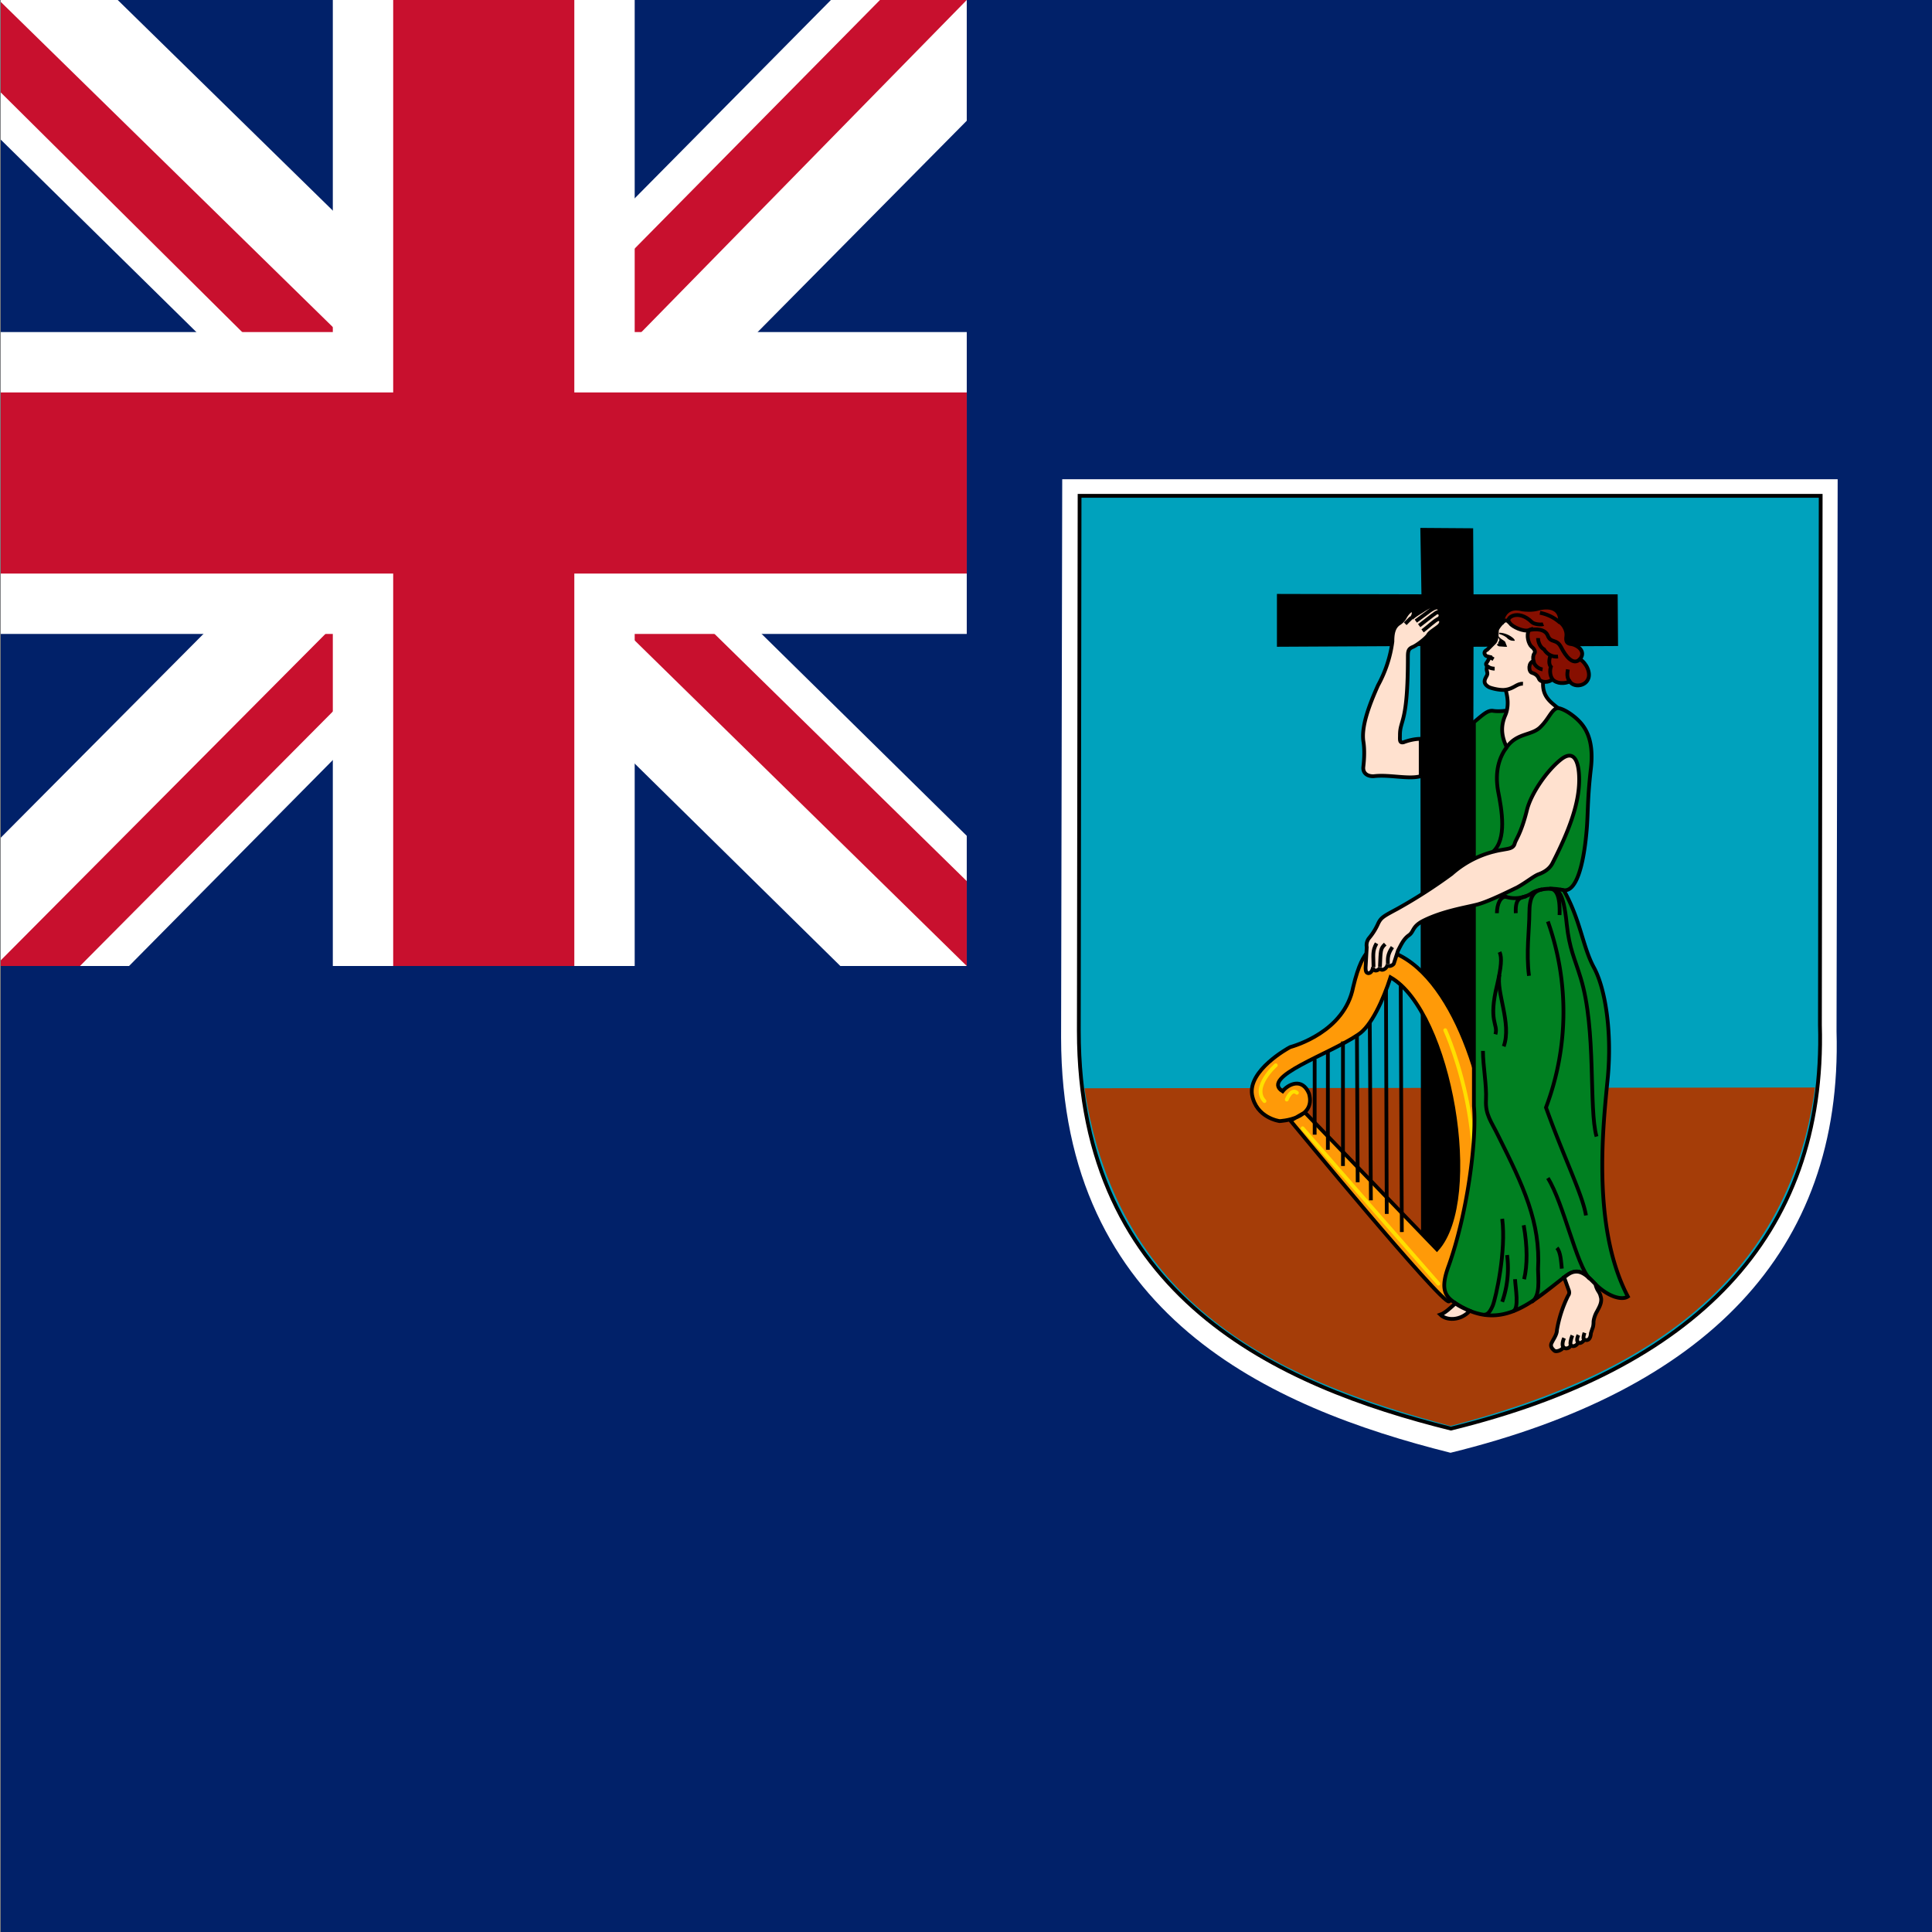 <svg xmlns="http://www.w3.org/2000/svg" Id="flag-icons-ms" viewBox="0 0 512 512">
  <rect x="0" y="0" width="512" height="512" fill="#808080" stroke="none"/>
  <path Id="rect950" fill="#012169" stroke-wIdth=".6" d="M.2 0h512v512H.2z" opacity="1" stop-opacity="1"/>
  <path Id="path962" fill="#fff" stroke-wIdth=".8" d="M281.6 127H487l-.3 146.3c1.7 58.7-35 95.2-102.3 111.7-47.9-12-103.1-36.5-103.2-110l.3-148z" opacity="1" stop-opacity="1"/>
  <path Id="path964" fill="#00a2bd" stroke="#000" stroke-wIdth="1.8" d="M286.1 131.4h196.4l-.2 140.2c1.6 56.3-33.4 91.2-97.8 107-45.8-11.4-98.6-35-98.6-105.4l.2-141.8z" opacity="1" stop-opacity="1"/>
  <path Id="path966" fill="#a53d08" stroke-wIdth=".8" d="M481 288.2c-7.2 53.7-48.6 77.2-96.6 89.7-42.4-11.4-88-29.6-97-89.5l193.6-.2z" opacity="1" stop-opacity="1"/>
  <path Id="path968" fill="#000" stroke-wIdth=".8" d="m376.7 157.5-.3-17.6 14 .1.1 17.5h38.2l.1 13.7-38.3.2-.3 161.4-13.6.1-.2-161.7-38 .2v-14z" opacity="1" stop-opacity="1"/>
  <path Id="path970" fill="#ff9a08" fill-rule="evenodd" stroke="#000" stroke-wIdth=".8" d="m345.8 294.8 35 36.3c12-13.3 3.6-63-12.3-72.1-1.9 5.9-5.1 13-8.6 15.2-7.6 5.2-26.1 11.2-20 15 1.5-1.9 5.2-3.7 7 .6 2 6.9-7.8 7.3-7.8 7.3s-6.2-.8-7.3-7c-1-6.4 9.3-12.2 10.1-12.6 1-.3 14.4-4 16.7-15.9 2.8-11.8 5.8-10 6.3-10.2 17.7 1.7 29.2 33.3 29.9 55.5.6 22.2-9 37-10.8 38-1.8.9-42-47.9-42-47.9l3.8-2.2z" opacity="1" stop-opacity="1"/>
  <path Id="path972" fill="#ff9a08" stroke="#000" stroke-wIdth=".8" d="m371.2 261 .3 65.5" opacity="1" stop-opacity="1"/>
  <path Id="path974" fill="#ff9a08" stroke="#000" stroke-wIdth=".8" d="m367.3 262.3.2 59.4" opacity="1" stop-opacity="1"/>
  <path Id="path976" fill="#ff9a08" stroke="#000" stroke-wIdth=".8" d="m363 270.9.3 47.2" opacity="1" stop-opacity="1"/>
  <path Id="path978" fill="#ff9a08" stroke="#000" stroke-wIdth=".8" d="m359.6 274.2.2 39.1" opacity="1" stop-opacity="1"/>
  <path Id="path980" fill="#ff9a08" stroke="#000" stroke-wIdth=".8" d="M355.9 276v33" opacity="1" stop-opacity="1"/>
  <path Id="path982" fill="#ff9a08" stroke="#000" stroke-wIdth=".8" d="M351.9 278.6v26.1" opacity="1" stop-opacity="1"/>
  <path Id="path984" fill="#ff9a08" stroke="#000" stroke-wIdth=".8" d="M348.4 280.7v20" opacity="1" stop-opacity="1"/>
  <path Id="path986" fill="none" stroke="#ffdf00" stroke-linecap="round" stroke-wIdth="1" d="m345.2 299 36 41.2" opacity="1" stop-opacity="1"/>
  <path Id="path988" fill="none" stroke="#ffdf00" stroke-linecap="round" stroke-wIdth="1.4" d="M383 273s16.3 35.7 1.2 65" opacity="1" stop-opacity="1"/>
  <path Id="path990" fill="none" stroke="#ffdf00" stroke-linecap="round" stroke-wIdth="1.4" d="M341 291.4s1.2-3.1 2.7-1.8" opacity="1" stop-opacity="1"/>
  <path Id="path992" fill="none" stroke="#ffdf00" stroke-linecap="round" stroke-wIdth="1.4" d="M338.1 282.3s-6.5 5.8-3 9.5" opacity="1" stop-opacity="1"/>
  <path Id="path998" fill="#008021" stroke="#000" stroke-wIdth=".3" d="M390.6 191.4c2.4-2 3.7-3.3 5.2-3 1.5.2 3.5 0 5-.4a31 31 0 0 1 12-.4c1 .2 2.4.7 4.6 2.5 2.1 1.8 5.2 5 4.2 13.6s-.7 12.3-1.2 17.2c-.8 8.5-2.7 15.5-6 15 4.5 8 5 15 8 20.5s4.8 16.8 3.7 29c-1.2 12.3-4.4 39.7 5.3 58.2-1.6 1.1-5.5 0-9-3.7s-5-3.6-7.9-1.4c-8.7 6.7-17 14.8-29 6.7-2.8-1.8-3.7-4-1.6-9.7 5-14 7.5-33.4 6.7-42.4V191.4z" opacity="1" stop-opacity="1"/>
  <path Id="path1000" fill="#ffe1cf" stroke="#000" stroke-wIdth=".3" d="M399 182.8c.6 2 .9 4.5-.1 6.8s-1.3 5 .4 8.4c2.8-3.9 6.7-3 9-5.4 2.3-2.3 2.8-4.5 4.5-5-1.7-1.5-4.4-3-3.8-7.5.6-4.3 6.7-8 1.2-14.6a8.1 8.1 0 0 0-11-1.4 8 8 0 0 0-2.4 2.6c-.3.8.1 2.5-.7 3.5l-2 2c-.6.3-1 .8-.4 1.5.2.2.7.3 1.1.4a9 9 0 0 1-.8 1.5c-.3.3-.2.6.1 1-.4 1.3.4 1.5-.1 2.5-.5.9-1.2 2 .6 3 .6.3 3 .9 4.3.7z" opacity="1" stop-opacity="1"/>
  <path Id="path1002" fill="#ffe1cf" stroke="#000" stroke-wIdth=".3" d="M376.5 205.7c-3.2.9-8.4-.5-12.4 0-1.7.1-3-.8-2.8-2.5.2-1.7.4-4.4 0-6.8-.5-3.8 1.3-9 3.9-14.8A33 33 0 0 0 369 170c0-1.8.2-3.8 1.8-4.8 1.2-.8 1.4-1.5 1.8-2.1 1-1.5 2-1.8 2-1 .1.5 0 1-.5 1.7 1-.9 2.8-1.9 3.2-2.2.4-.2 2.4-1.7 2.5-.3.8-.4 1.4-.4 1.6 0 .2.5 0 .7-.3 1 .5 0 1.2 1 0 1.8.7-.2 1.3.8.2 1.8-1.1.9-2.4 1.6-2.8 2.3-.4.8-3.1 2.9-4.2 3.3-1.1.5-1.2 1.1-1.2 2.7 0 17.8-2.1 16.4-2.1 20.6 0 1.2-.2 2.2 1 1.9 1-.4 2.8-.9 4.5-.9v10z" opacity="1" stop-opacity="1"/>
  <path Id="path1004" fill="#ffe1cf" stroke="#000" stroke-wIdth=".3" d="M377.2 244c5.2-2.6 11.2-3.5 14.3-4.3 3-.8 8-3.3 10.5-4.5 2.4-1.3 4.4-3 5.7-3.5 1.4-.5 3-1.4 3.8-3.1 4.5-8.8 7-15.8 7-22 0-4-1-8.5-5-5.2-3.7 3-7.7 8.9-8.8 13.1-1.6 6.5-3 7.9-3.3 9.1-.4 1.3-1.7 1.3-3.2 1.6a26.7 26.7 0 0 0-13.5 6.4 136 136 0 0 1-14.3 9.2c-3.7 2-4.4 2.3-5.2 4a16 16 0 0 1-2.3 3.7 3 3 0 0 0-.7 2.5l-.3 5.4c0 1.1.2 1.4.7 1.5.4 0 1-.2 1.3-1.6-.2 1.4 1.7 1 1.8 0 0 1.4 2 .5 2-.8 0 1 1.6.3 1.7-.2l1.1-3.4c.7-1.3 1.4-3 2.8-4 1.5-1 .8-2.3 3.9-3.9z" opacity="1" stop-opacity="1"/>
  <path Id="path1006" fill="#ffe1cf" stroke="#000" stroke-wIdth=".3" d="m414.5 338.5 1.3 3.6c.2.9-.2 1.1-.4 1.6a32.8 32.8 0 0 0-2.8 8.8c0 1.2-1 2.5-1.3 3.2-.5.8-.3 1.5.7 2.3.5.3 2-.2 2.3-1 .5.6 1.6.4 2-.5.6.5 1.4.2 2-.7.5.4 1.3-.3 1.6-.8.8.4 1.6 0 1.7-1.7l.4-1.2c.2-.4.3-1.1.3-1.7 0-.7.4-2 .9-2.8.5-1 1.5-2.5 1-4-.3-1.4-.9-1.3-1.4-3.3-1.3-1.3-3-3.2-4.8-3.3-1.8-.1-2.8 1.1-3.5 1.5z" opacity="1" stop-opacity="1"/>
  <path Id="path1008" fill="#ffe1cf" stroke="#000" stroke-wIdth=".3" d="M381.7 348.4c1.6 1.6 5.3 1.7 7.8-1-1-.4-3-1.3-3.8-2-1.3 1.2-2.8 2.6-4 3z" opacity="1" stop-opacity="1"/>
  <path Id="path1012" fill="#870f00" stroke="#000" stroke-wIdth=".3" d="M398 165c.7-4 3.6-4 5.4-3.5.8.1 2.6.3 4.3-.2 3.5-.9 6 .3 5.7 3.6 1 .7 1.9 2.3 1.7 3.7-.2 1.4.1 2 1.4 2.1 1.3.2 4 1.8 2.2 4 1.7 1 3 3.7 2.1 5.4-.9 1.8-3.7 2.1-4.8.5-1.3.6-3.4.7-4.6-.6-.9 1-3 .9-3.5 0-.4-1-1-1.4-1.9-1.7-1-.3-1-2.8.4-3.1-.2-.8-.1-1.6.2-2 .4-.4.1-1.2-.7-1.8-.8-.7-1.5-3-.7-4.4-1.4.5-4.4-.9-5-1.8-.7-1-1.6-1-2.1-.2z" opacity="1" stop-opacity="1"/>
  <path Id="path1014" fill="none" stroke="#000" stroke-wIdth=".3" d="M399 182.8c2.2-.3 3-1.7 4.6-1.6" opacity="1" stop-opacity="1"/>
  <path Id="path1016" fill="none" stroke="#000" stroke-wIdth=".3" d="m394.1 176.5.6.4c.4.2 1 .3 1.4.3" opacity="1" stop-opacity="1"/>
  <path Id="path1018" fill="none" stroke="#000" stroke-wIdth=".3" d="m394.8 174.1 1 .6" opacity="1" stop-opacity="1"/>
  <path Id="path1020" fill="none" stroke="#000" stroke-wIdth=".3" d="M400 165c-1.3-1.2 2.3-3.8 6-.1.7.6 2.5.7 3 .5" opacity="1" stop-opacity="1"/>
  <path Id="path1022" fill="none" stroke="#000" stroke-wIdth=".3" d="M405.2 167c1.7-.4 4.3-.4 5 1.5.8 2 2.3.7 3.5 3 1.2 2.4 3.2 5 5 3.2" opacity="1" stop-opacity="1"/>
  <path Id="path1024" fill="none" stroke="#000" stroke-wIdth=".3" d="M411.4 180a4 4 0 0 1-.4-3.3c-.7-.8-.4-2.4 0-3.2" opacity="1" stop-opacity="1"/>
  <path Id="path1026" fill="none" stroke="#000" stroke-wIdth=".3" d="M406.4 175.2c0 .7 1 2 2.4 2.2" opacity="1" stop-opacity="1"/>
  <path Id="path1028" fill="none" stroke="#000" stroke-wIdth=".3" d="M416 180.6c-.8-1-.7-2-.5-3.2" opacity="1" stop-opacity="1"/>
  <path Id="path1030" fill="none" stroke="#000" stroke-wIdth=".3" d="M407.6 169.1c0 1 .5 2.4 1.6 3 .3.5 1.4 2.1 3.7 1.9" opacity="1" stop-opacity="1"/>
  <path Id="path1032" fill="none" stroke="#000" stroke-wIdth=".3" d="M413.4 165a11 11 0 0 0-5.3-2.6" opacity="1" stop-opacity="1"/>
  <path Id="path1034" fill="none" stroke="#000" stroke-wIdth=".3" d="M399.3 198c-2 2.7-3.2 6.4-2.3 11.6 1 5.1 2.4 12.8-1.4 16.2" opacity="1" stop-opacity="1"/>
  <path Id="path1036" fill="none" stroke="#000" stroke-wIdth=".3" d="M414.3 235.9c-2.6-.6-6.4-.6-8.5.9a8.2 8.2 0 0 1-7.9.4" opacity="1" stop-opacity="1"/>
  <path Id="path1038" fill="none" stroke="#000" stroke-wIdth=".3" d="M408.7 235.7c-2.3.4-3.4 2-3.4 6.3 0 4.2-.9 10.5-.1 16.6" opacity="1" stop-opacity="1"/>
  <path Id="path1040" fill="none" stroke="#000" stroke-wIdth=".3" d="M404.5 237.5c-1.5.4-3 .4-2.8 4.5" opacity="1" stop-opacity="1"/>
  <path Id="path1042" fill="none" stroke="#000" stroke-wIdth=".3" d="M396.7 242c0-2.4 1-4.7 2.6-4.3" opacity="1" stop-opacity="1"/>
  <path Id="path1044" fill="none" stroke="#000" stroke-wIdth=".3" d="M413.3 242.5c.2-5.4-1-7-2.7-7 2.2.1 3.7.4 4.6 9.4.7 6.6 2.1 9 3.7 14.3 4.2 13.6 2.1 34.6 4.2 42" opacity="1" stop-opacity="1"/>
  <path Id="path1046" fill="none" stroke="#000" stroke-wIdth=".3" d="M410.2 244.2a71.6 71.6 0 0 1-.5 49.3c4.8 13.4 9.7 23.1 10.6 28.6" opacity="1" stop-opacity="1"/>
  <path Id="path1048" fill="none" stroke="#000" stroke-wIdth=".3" d="M396.3 274.1c.8-2.8-2-3.2.5-13.3 1-4.4 1.3-7 .6-8.5" opacity="1" stop-opacity="1"/>
  <path Id="path1050" fill="none" stroke="#000" stroke-wIdth=".3" d="M397.4 258.3c-1 4.5 3.3 13 1.1 19" opacity="1" stop-opacity="1"/>
  <path Id="path1052" fill="none" stroke="#000" stroke-wIdth=".3" d="M393 278.5c0 4 1 9 .8 13-.2 3.9 1.4 5.7 3.2 9.4 6.7 13.4 11.3 23 10.6 35.5 0 2.3.7 7.2-1.7 8.6" opacity="1" stop-opacity="1"/>
  <path Id="path1054" fill="none" stroke="#000" stroke-wIdth=".3" d="M393.3 348.4c.7 0 1.4-.3 2.3-2.4.8-2 3.6-14.5 2.5-23" opacity="1" stop-opacity="1"/>
  <path Id="path1056" fill="none" stroke="#000" stroke-wIdth=".3" d="M399.4 332.6a27 27 0 0 1-1.3 12.4" opacity="1" stop-opacity="1"/>
  <path Id="path1058" fill="none" stroke="#000" stroke-wIdth=".3" d="M403.8 324.7c1 5.6 1 10.7.1 14.3" opacity="1" stop-opacity="1"/>
  <path Id="path1060" fill="none" stroke="#000" stroke-wIdth=".3" d="M401.5 339c.1 2.3 1.2 8-.6 8.5" opacity="1" stop-opacity="1"/>
  <path Id="path1062" fill="none" stroke="#000" stroke-wIdth=".3" d="M410.2 312.2c4.2 6.7 7.6 23.2 11.1 26.7" opacity="1" stop-opacity="1"/>
  <path Id="path1064" fill="none" stroke="#000" stroke-wIdth=".3" d="M413.9 336.2c-.2-1.8-.3-4.4-1.3-5.5" opacity="1" stop-opacity="1"/>
  <path Id="path1066" fill="none" stroke="#000" stroke-wIdth=".3" d="M367.8 255.5c0-1.3-.2-2.5 1.2-4.5" opacity="1" stop-opacity="1"/>
  <path Id="path1068" fill="none" stroke="#000" stroke-wIdth=".3" d="M365.7 256.2c.2-4.4.1-4.8 1.4-6" opacity="1" stop-opacity="1"/>
  <path Id="path1070" fill="none" stroke="#000" stroke-wIdth=".3" d="M364 256.3c0-3.1-.4-4.2.8-6.3" opacity="1" stop-opacity="1"/>
  <path Id="path1072" fill="none" stroke="#000" stroke-wIdth=".3" d="m379.8 161.2-4.6 3.4" opacity="1" stop-opacity="1"/>
  <path Id="path1074" fill="none" stroke="#000" stroke-wIdth=".3" d="M381 162.2c-.5.1-2 1.4-4.9 3.6" opacity="1" stop-opacity="1"/>
  <path Id="path1076" fill="none" stroke="#000" stroke-wIdth=".3" d="M381.2 164c-1 .4-2.6 2-4.2 3.2" opacity="1" stop-opacity="1"/>
  <path Id="path1078" fill="none" stroke="#000" stroke-wIdth=".3" d="m374 163.7-1.6 1.6" opacity="1" stop-opacity="1"/>
  <path Id="path1080" fill="none" stroke="#000" stroke-wIdth=".3" d="M414.3 357c-.3-.3-.3-1.3.2-2.4" opacity="1" stop-opacity="1"/>
  <path Id="path1082" fill="none" stroke="#000" stroke-wIdth=".3" d="M416.3 356.5c-.3-.3 0-1.7.4-2.6" opacity="1" stop-opacity="1"/>
  <path Id="path1084" fill="none" stroke="#000" stroke-wIdth=".3" d="M418.3 355.8c-.4-.2-.5-1 0-2" opacity="1" stop-opacity="1"/>
  <path Id="path1086" fill="none" stroke="#000" stroke-wIdth=".3" d="M419.9 355c-.3 0-.4-.5 0-1.8" opacity="1" stop-opacity="1"/>
  <path Id="path1090" fill="#000" stroke="none" stroke-wIdth=".3" d="M397.2 168.7c.8 1 1.7 1 1.8 1.7l.4 1h-.6l-1.4-.1c-.4 0-.9-.5-.6-.6.3 0 .3-.1.2-.3l.3-.6c.2-.1 0 0 0-.4-.2-.3-.3-1-.1-.7z" opacity="1" stop-opacity="1"/>
  <path Id="path1092" fill="#000" stroke="none" stroke-wIdth=".3" d="M397.7 167.7a6 6 0 0 1 3.4 1.5c.7.8.1.6-.2.6-.4 0-1-.2-1.4-.6-.3-.4-1.4-1-2-1.1-.2-.1-.5-.5.2-.4z" opacity="1" stop-opacity="1"/>
  <path Id="path2758" fill="#012169" stroke-wIdth=".5" d="M.2 0h256v256H.2z" opacity="1" stop-opacity="1"/>
  <path Id="path2760" fill="#FFF" stroke-wIdth=".5" d="M256.2 0v32l-95 96 95 93.5V256h-33.5l-95.5-94-93 94H.2v-34l93-93.5L.2 37V0h31l96 94 93-94z" opacity="1" stop-opacity="1"/>
  <path Id="path2762" fill="#C8102E" stroke-wIdth=".5" d="m92.2 162 5.5 17-76.5 77H.2v-1.5zm62-6 27 4 75 73.5V256zm102-156-96 98-2-22 75-76zM.2.5 96.7 95l-29.5-4-67-66.5z" opacity="1" stop-opacity="1"/>
  <path Id="path2764" fill="#FFF" stroke-wIdth=".5" d="M88.2 0v256h80V0zM.2 88v80h256V88z" opacity="1" stop-opacity="1"/>
  <path Id="path2766" fill="#C8102E" stroke-wIdth=".5" d="M.2 104v48h256v-48zm104-104v256h48V0z" opacity="1" stop-opacity="1"/>
</svg>
